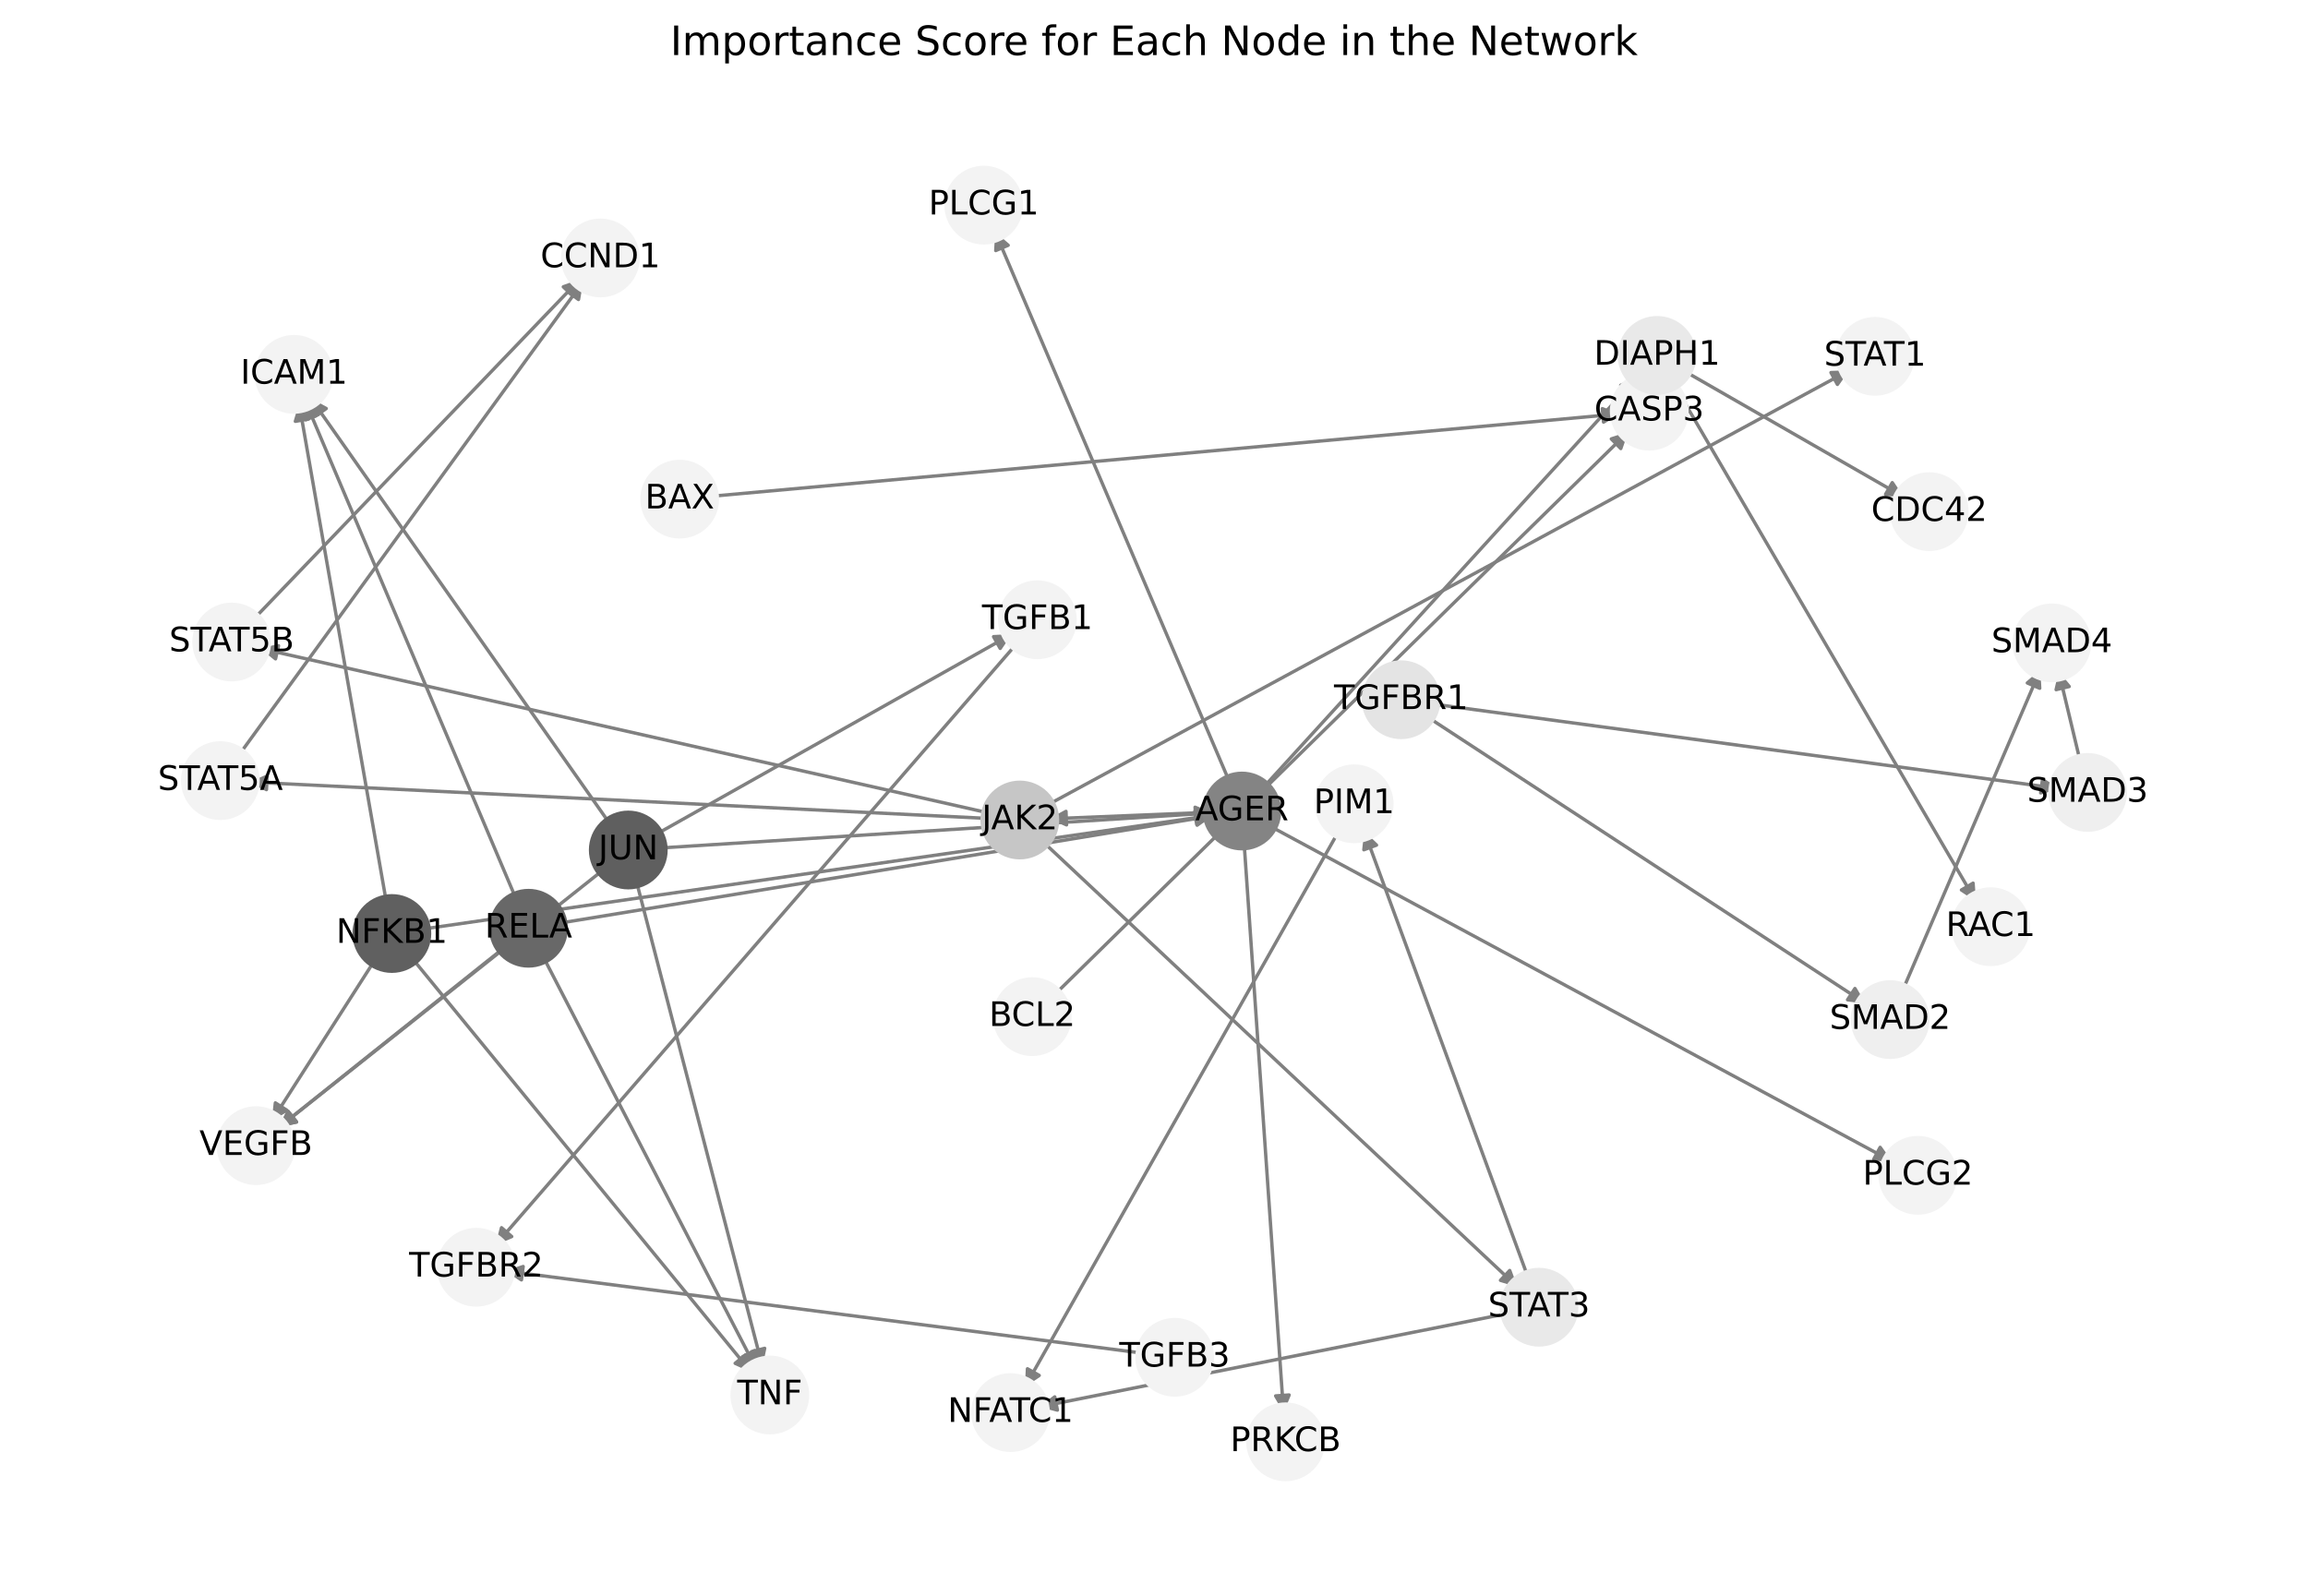 <?xml version="1.0" encoding="utf-8" standalone="no"?>
<!DOCTYPE svg PUBLIC "-//W3C//DTD SVG 1.1//EN"
  "http://www.w3.org/Graphics/SVG/1.1/DTD/svg11.dtd">
<!-- Created with matplotlib (https://matplotlib.org/) -->
<svg height="473.038pt" version="1.1" viewBox="0 0 684 473.038" width="684pt" xmlns="http://www.w3.org/2000/svg" xmlns:xlink="http://www.w3.org/1999/xlink">
 <defs>
  <style type="text/css">*{stroke-linecap:butt;stroke-linejoin:round;}</style>
 </defs>
 <g id="figure_1">
  <g id="patch_1">
   <path d="M 0 473.038 
L 684 473.038 
L 684 0 
L 0 0 
z
" style="fill:#ffffff;"/>
  </g>
  <g id="axes_1">
   <g id="patch_2">
    <path clip-path="url(#p34793efba2)" d="M 373.883 233.982 
Q 429.571 172.864 484.506 112.573 
" style="fill:none;stroke:#808080;stroke-linecap:round;"/>
    <path clip-path="url(#p34793efba2)" d="M 480.334 114.183 
L 484.506 112.573 
L 483.291 116.877 
L 480.334 114.183 
z
" style="fill:#808080;stroke:#808080;stroke-linecap:round;"/>
   </g>
   <g id="patch_3">
    <path clip-path="url(#p34793efba2)" d="M 359.393 240.734 
Q 335.14 241.715 312.005 242.651 
" style="fill:none;stroke:#808080;stroke-linecap:round;"/>
    <path clip-path="url(#p34793efba2)" d="M 316.082 244.488 
L 312.005 242.651 
L 315.92 240.491 
L 316.082 244.488 
z
" style="fill:#808080;stroke:#808080;stroke-linecap:round;"/>
   </g>
   <g id="patch_4">
    <path clip-path="url(#p34793efba2)" d="M 368.648 249.025 
Q 374.525 333.868 380.325 417.596 
" style="fill:none;stroke:#808080;stroke-linecap:round;"/>
    <path clip-path="url(#p34793efba2)" d="M 382.044 413.468 
L 380.325 417.596 
L 378.053 413.744 
L 382.044 413.468 
z
" style="fill:#808080;stroke:#808080;stroke-linecap:round;"/>
   </g>
   <g id="patch_5">
    <path clip-path="url(#p34793efba2)" d="M 364.656 232.418 
Q 329.797 150.596 295.376 69.802 
" style="fill:none;stroke:#808080;stroke-linecap:round;"/>
    <path clip-path="url(#p34793efba2)" d="M 295.104 74.266 
L 295.376 69.802 
L 298.784 72.698 
L 295.104 74.266 
z
" style="fill:#808080;stroke:#808080;stroke-linecap:round;"/>
   </g>
   <g id="patch_6">
    <path clip-path="url(#p34793efba2)" d="M 375.67 244.491 
Q 468.213 294.372 559.772 343.723 
" style="fill:none;stroke:#808080;stroke-linecap:round;"/>
    <path clip-path="url(#p34793efba2)" d="M 557.199 340.065 
L 559.772 343.723 
L 555.302 343.586 
L 557.199 340.065 
z
" style="fill:#808080;stroke:#808080;stroke-linecap:round;"/>
   </g>
   <g id="patch_7">
    <path clip-path="url(#p34793efba2)" d="M 422.489 212.142 
Q 487.703 254.803 551.982 296.853 
" style="fill:none;stroke:#808080;stroke-linecap:round;"/>
    <path clip-path="url(#p34793efba2)" d="M 549.729 292.989 
L 551.982 296.853 
L 547.54 296.337 
L 549.729 292.989 
z
" style="fill:#808080;stroke:#808080;stroke-linecap:round;"/>
   </g>
   <g id="patch_8">
    <path clip-path="url(#p34793efba2)" d="M 423.826 208.561 
Q 516.968 221.139 609.002 233.568 
" style="fill:none;stroke:#808080;stroke-linecap:round;"/>
    <path clip-path="url(#p34793efba2)" d="M 605.306 231.051 
L 609.002 233.568 
L 604.77 235.015 
L 605.306 231.051 
z
" style="fill:#808080;stroke:#808080;stroke-linecap:round;"/>
   </g>
   <g id="patch_9">
    <path clip-path="url(#p34793efba2)" d="M 193.741 247.694 
Q 246.818 217.816 298.92 188.487 
" style="fill:none;stroke:#808080;stroke-linecap:round;"/>
    <path clip-path="url(#p34793efba2)" d="M 294.453 188.707 
L 298.92 188.487 
L 296.415 192.192 
L 294.453 188.707 
z
" style="fill:#808080;stroke:#808080;stroke-linecap:round;"/>
   </g>
   <g id="patch_10">
    <path clip-path="url(#p34793efba2)" d="M 194.84 251.391 
Q 277.122 246.162 358.289 241.004 
" style="fill:none;stroke:#808080;stroke-linecap:round;"/>
    <path clip-path="url(#p34793efba2)" d="M 354.17 239.262 
L 358.289 241.004 
L 354.424 243.254 
L 354.17 239.262 
z
" style="fill:#808080;stroke:#808080;stroke-linecap:round;"/>
   </g>
   <g id="patch_11">
    <path clip-path="url(#p34793efba2)" d="M 181.219 244.857 
Q 136.662 181.454 92.748 118.965 
" style="fill:none;stroke:#808080;stroke-linecap:round;"/>
    <path clip-path="url(#p34793efba2)" d="M 93.412 123.388 
L 92.748 118.965 
L 96.684 121.088 
L 93.412 123.388 
z
" style="fill:#808080;stroke:#808080;stroke-linecap:round;"/>
   </g>
   <g id="patch_12">
    <path clip-path="url(#p34793efba2)" d="M 188.374 260.323 
Q 207.173 332.71 225.691 404.014 
" style="fill:none;stroke:#808080;stroke-linecap:round;"/>
    <path clip-path="url(#p34793efba2)" d="M 226.621 399.64 
L 225.691 404.014 
L 222.75 400.645 
L 226.621 399.64 
z
" style="fill:#808080;stroke:#808080;stroke-linecap:round;"/>
   </g>
   <g id="patch_13">
    <path clip-path="url(#p34793efba2)" d="M 179.412 257.329 
Q 131.025 295.757 83.513 333.49 
" style="fill:none;stroke:#808080;stroke-linecap:round;"/>
    <path clip-path="url(#p34793efba2)" d="M 87.89 332.568 
L 83.513 333.49 
L 85.402 329.436 
L 87.89 332.568 
z
" style="fill:#808080;stroke:#808080;stroke-linecap:round;"/>
   </g>
   <g id="patch_14">
    <path clip-path="url(#p34793efba2)" d="M 308.545 248.972 
Q 379.164 315.25 448.968 380.763 
" style="fill:none;stroke:#808080;stroke-linecap:round;"/>
    <path clip-path="url(#p34793efba2)" d="M 447.42 376.568 
L 448.968 380.763 
L 444.683 379.484 
L 447.42 376.568 
z
" style="fill:#808080;stroke:#808080;stroke-linecap:round;"/>
   </g>
   <g id="patch_15">
    <path clip-path="url(#p34793efba2)" d="M 293.581 242.621 
Q 183.768 237.209 75.071 231.853 
" style="fill:none;stroke:#808080;stroke-linecap:round;"/>
    <path clip-path="url(#p34793efba2)" d="M 78.968 234.047 
L 75.071 231.853 
L 79.165 230.052 
L 78.968 234.047 
z
" style="fill:#808080;stroke:#808080;stroke-linecap:round;"/>
   </g>
   <g id="patch_16">
    <path clip-path="url(#p34793efba2)" d="M 293.782 241.138 
Q 185.446 216.671 78.202 192.451 
" style="fill:none;stroke:#808080;stroke-linecap:round;"/>
    <path clip-path="url(#p34793efba2)" d="M 81.663 195.283 
L 78.202 192.451 
L 82.544 191.381 
L 81.663 195.283 
z
" style="fill:#808080;stroke:#808080;stroke-linecap:round;"/>
   </g>
   <g id="patch_17">
    <path clip-path="url(#p34793efba2)" d="M 309.847 238.918 
Q 428.962 174.332 547.094 110.278 
" style="fill:none;stroke:#808080;stroke-linecap:round;"/>
    <path clip-path="url(#p34793efba2)" d="M 542.625 110.427 
L 547.094 110.278 
L 544.531 113.943 
L 542.625 110.427 
z
" style="fill:#808080;stroke:#808080;stroke-linecap:round;"/>
   </g>
   <g id="patch_18">
    <path clip-path="url(#p34793efba2)" d="M 210.058 147.164 
Q 345.098 134.91 479.025 122.757 
" style="fill:none;stroke:#808080;stroke-linecap:round;"/>
    <path clip-path="url(#p34793efba2)" d="M 474.861 121.127 
L 479.025 122.757 
L 475.222 125.11 
L 474.861 121.127 
z
" style="fill:#808080;stroke:#808080;stroke-linecap:round;"/>
   </g>
   <g id="patch_19">
    <path clip-path="url(#p34793efba2)" d="M 312.081 295.268 
Q 397.333 211.604 481.787 128.723 
" style="fill:none;stroke:#808080;stroke-linecap:round;"/>
    <path clip-path="url(#p34793efba2)" d="M 477.532 130.097 
L 481.787 128.723 
L 480.333 132.952 
L 477.532 130.097 
z
" style="fill:#808080;stroke:#808080;stroke-linecap:round;"/>
   </g>
   <g id="patch_20">
    <path clip-path="url(#p34793efba2)" d="M 495.459 112.826 
Q 540.528 190.011 585.033 266.231 
" style="fill:none;stroke:#808080;stroke-linecap:round;"/>
    <path clip-path="url(#p34793efba2)" d="M 584.744 261.768 
L 585.033 266.231 
L 581.289 263.785 
L 584.744 261.768 
z
" style="fill:#808080;stroke:#808080;stroke-linecap:round;"/>
   </g>
   <g id="patch_21">
    <path clip-path="url(#p34793efba2)" d="M 498.601 109.657 
Q 531.418 128.497 563.265 146.78 
" style="fill:none;stroke:#808080;stroke-linecap:round;"/>
    <path clip-path="url(#p34793efba2)" d="M 560.791 143.054 
L 563.265 146.78 
L 558.8 146.523 
L 560.791 143.054 
z
" style="fill:#808080;stroke:#808080;stroke-linecap:round;"/>
   </g>
   <g id="patch_22">
    <path clip-path="url(#p34793efba2)" d="M 453.115 379.328 
Q 428.709 312.853 404.689 247.429 
" style="fill:none;stroke:#808080;stroke-linecap:round;"/>
    <path clip-path="url(#p34793efba2)" d="M 404.19 251.873 
L 404.689 247.429 
L 407.945 250.494 
L 404.19 251.873 
z
" style="fill:#808080;stroke:#808080;stroke-linecap:round;"/>
   </g>
   <g id="patch_23">
    <path clip-path="url(#p34793efba2)" d="M 447.605 389.149 
Q 377.783 403.072 309.058 416.776 
" style="fill:none;stroke:#808080;stroke-linecap:round;"/>
    <path clip-path="url(#p34793efba2)" d="M 313.372 417.955 
L 309.058 416.776 
L 312.59 414.032 
L 313.372 417.955 
z
" style="fill:#808080;stroke:#808080;stroke-linecap:round;"/>
   </g>
   <g id="patch_24">
    <path clip-path="url(#p34793efba2)" d="M 397.061 245.788 
Q 350.393 328.466 304.274 410.172 
" style="fill:none;stroke:#808080;stroke-linecap:round;"/>
    <path clip-path="url(#p34793efba2)" d="M 307.982 407.671 
L 304.274 410.172 
L 304.499 405.705 
L 307.982 407.671 
z
" style="fill:#808080;stroke:#808080;stroke-linecap:round;"/>
   </g>
   <g id="patch_25">
    <path clip-path="url(#p34793efba2)" d="M 301.769 190.236 
Q 224.282 279.653 147.527 368.225 
" style="fill:none;stroke:#808080;stroke-linecap:round;"/>
    <path clip-path="url(#p34793efba2)" d="M 151.658 366.512 
L 147.527 368.225 
L 148.635 363.892 
L 151.658 366.512 
z
" style="fill:#808080;stroke:#808080;stroke-linecap:round;"/>
   </g>
   <g id="patch_26">
    <path clip-path="url(#p34793efba2)" d="M 165.169 273.731 
Q 262.335 257.76 358.399 241.97 
" style="fill:none;stroke:#808080;stroke-linecap:round;"/>
    <path clip-path="url(#p34793efba2)" d="M 354.128 240.645 
L 358.399 241.97 
L 354.776 244.592 
L 354.128 240.645 
z
" style="fill:#808080;stroke:#808080;stroke-linecap:round;"/>
   </g>
   <g id="patch_27">
    <path clip-path="url(#p34793efba2)" d="M 153.247 267.161 
Q 121.874 193.05 90.936 119.968 
" style="fill:none;stroke:#808080;stroke-linecap:round;"/>
    <path clip-path="url(#p34793efba2)" d="M 90.654 124.431 
L 90.936 119.968 
L 94.337 122.872 
L 90.654 124.431 
z
" style="fill:#808080;stroke:#808080;stroke-linecap:round;"/>
   </g>
   <g id="patch_28">
    <path clip-path="url(#p34793efba2)" d="M 160.602 282.832 
Q 192.387 344.309 223.659 404.793 
" style="fill:none;stroke:#808080;stroke-linecap:round;"/>
    <path clip-path="url(#p34793efba2)" d="M 223.598 400.321 
L 223.659 404.793 
L 220.045 402.158 
L 223.598 400.321 
z
" style="fill:#808080;stroke:#808080;stroke-linecap:round;"/>
   </g>
   <g id="patch_29">
    <path clip-path="url(#p34793efba2)" d="M 149.852 280.537 
Q 116.242 307.351 83.505 333.469 
" style="fill:none;stroke:#808080;stroke-linecap:round;"/>
    <path clip-path="url(#p34793efba2)" d="M 87.879 332.538 
L 83.505 333.469 
L 85.385 329.411 
L 87.879 332.538 
z
" style="fill:#808080;stroke:#808080;stroke-linecap:round;"/>
   </g>
   <g id="patch_30">
    <path clip-path="url(#p34793efba2)" d="M 124.697 275.456 
Q 242.086 258.538 358.369 241.779 
" style="fill:none;stroke:#808080;stroke-linecap:round;"/>
    <path clip-path="url(#p34793efba2)" d="M 354.125 240.37 
L 358.369 241.779 
L 354.695 244.329 
L 354.125 240.37 
z
" style="fill:#808080;stroke:#808080;stroke-linecap:round;"/>
   </g>
   <g id="patch_31">
    <path clip-path="url(#p34793efba2)" d="M 114.636 268.161 
Q 101.626 193.828 88.81 120.597 
" style="fill:none;stroke:#808080;stroke-linecap:round;"/>
    <path clip-path="url(#p34793efba2)" d="M 87.529 124.882 
L 88.81 120.597 
L 91.469 124.192 
L 87.529 124.882 
z
" style="fill:#808080;stroke:#808080;stroke-linecap:round;"/>
   </g>
   <g id="patch_32">
    <path clip-path="url(#p34793efba2)" d="M 121.617 283.393 
Q 172.14 345.085 221.954 405.913 
" style="fill:none;stroke:#808080;stroke-linecap:round;"/>
    <path clip-path="url(#p34793efba2)" d="M 220.967 401.551 
L 221.954 405.913 
L 217.872 404.085 
L 220.967 401.551 
z
" style="fill:#808080;stroke:#808080;stroke-linecap:round;"/>
   </g>
   <g id="patch_33">
    <path clip-path="url(#p34793efba2)" d="M 111.456 283.987 
Q 95.992 308.133 81.131 331.337 
" style="fill:none;stroke:#808080;stroke-linecap:round;"/>
    <path clip-path="url(#p34793efba2)" d="M 84.973 329.047 
L 81.131 331.337 
L 81.604 326.89 
L 84.973 329.047 
z
" style="fill:#808080;stroke:#808080;stroke-linecap:round;"/>
   </g>
   <g id="patch_34">
    <path clip-path="url(#p34793efba2)" d="M 339.542 401.194 
Q 244.628 388.957 150.823 376.863 
" style="fill:none;stroke:#808080;stroke-linecap:round;"/>
    <path clip-path="url(#p34793efba2)" d="M 154.534 379.358 
L 150.823 376.863 
L 155.046 375.39 
L 154.534 379.358 
z
" style="fill:#808080;stroke:#808080;stroke-linecap:round;"/>
   </g>
   <g id="patch_35">
    <path clip-path="url(#p34793efba2)" d="M 563.578 294.249 
Q 584.125 246.38 604.232 199.54 
" style="fill:none;stroke:#808080;stroke-linecap:round;"/>
    <path clip-path="url(#p34793efba2)" d="M 600.816 202.426 
L 604.232 199.54 
L 604.492 204.004 
L 600.816 202.426 
z
" style="fill:#808080;stroke:#808080;stroke-linecap:round;"/>
   </g>
   <g id="patch_36">
    <path clip-path="url(#p34793efba2)" d="M 616.679 226.456 
Q 613.391 212.714 610.364 200.06 
" style="fill:none;stroke:#808080;stroke-linecap:round;"/>
    <path clip-path="url(#p34793efba2)" d="M 609.349 204.415 
L 610.364 200.06 
L 613.239 203.485 
L 609.349 204.415 
z
" style="fill:#808080;stroke:#808080;stroke-linecap:round;"/>
   </g>
   <g id="patch_37">
    <path clip-path="url(#p34793efba2)" d="M 70.398 224.368 
Q 121.617 153.915 172.178 84.366 
" style="fill:none;stroke:#808080;stroke-linecap:round;"/>
    <path clip-path="url(#p34793efba2)" d="M 168.209 86.425 
L 172.178 84.366 
L 171.444 88.777 
L 168.209 86.425 
z
" style="fill:#808080;stroke:#808080;stroke-linecap:round;"/>
   </g>
   <g id="patch_38">
    <path clip-path="url(#p34793efba2)" d="M 74.663 184.047 
Q 123.297 133.377 171.156 83.513 
" style="fill:none;stroke:#808080;stroke-linecap:round;"/>
    <path clip-path="url(#p34793efba2)" d="M 166.943 85.014 
L 171.156 83.513 
L 169.829 87.784 
L 166.943 85.014 
z
" style="fill:#808080;stroke:#808080;stroke-linecap:round;"/>
   </g>
   <g id="PathCollection_1">
    <defs>
     <path d="M 0 11.18 
C 2.965 11.18 5.809 10.002 7.906 7.906 
C 10.002 5.809 11.18 2.965 11.18 -0 
C 11.18 -2.965 10.002 -5.809 7.906 -7.906 
C 5.809 -10.002 2.965 -11.18 0 -11.18 
C -2.965 -11.18 -5.809 -10.002 -7.906 -7.906 
C -10.002 -5.809 -11.18 -2.965 -11.18 0 
C -11.18 2.965 -10.002 5.809 -7.906 7.906 
C -5.809 10.002 -2.965 11.18 0 11.18 
z
" id="C0_0_361505db34"/>
    </defs>
    <g clip-path="url(#p34793efba2)">
     <use style="fill:#848484;stroke:#848484;" x="368.05" xlink:href="#C0_0_361505db34" y="240.384"/>
    </g>
    <g clip-path="url(#p34793efba2)">
     <use style="fill:#f3f3f3;stroke:#f3f3f3;" x="381" xlink:href="#C0_0_361505db34" y="427.351"/>
    </g>
    <g clip-path="url(#p34793efba2)">
     <use style="fill:#e4e4e4;stroke:#e4e4e4;" x="415.242" xlink:href="#C0_0_361505db34" y="207.401"/>
    </g>
    <g clip-path="url(#p34793efba2)">
     <use style="fill:#f3f3f3;stroke:#f3f3f3;" x="141.125" xlink:href="#C0_0_361505db34" y="375.612"/>
    </g>
    <g clip-path="url(#p34793efba2)">
     <use style="fill:#f3f3f3;stroke:#f3f3f3;" x="608.089" xlink:href="#C0_0_361505db34" y="190.553"/>
    </g>
    <g clip-path="url(#p34793efba2)">
     <use style="fill:#f3f3f3;stroke:#f3f3f3;" x="228.148" xlink:href="#C0_0_361505db34" y="413.477"/>
    </g>
    <g clip-path="url(#p34793efba2)">
     <use style="fill:#f3f3f3;stroke:#f3f3f3;" x="87.123" xlink:href="#C0_0_361505db34" y="110.961"/>
    </g>
    <g clip-path="url(#p34793efba2)">
     <use style="fill:#5f5f5f;stroke:#5f5f5f;" x="186.197" xlink:href="#C0_0_361505db34" y="251.94"/>
    </g>
    <g clip-path="url(#p34793efba2)">
     <use style="fill:#c6c6c6;stroke:#c6c6c6;" x="302.232" xlink:href="#C0_0_361505db34" y="243.047"/>
    </g>
    <g clip-path="url(#p34793efba2)">
     <use style="fill:#f3f3f3;stroke:#f3f3f3;" x="177.927" xlink:href="#C0_0_361505db34" y="76.458"/>
    </g>
    <g clip-path="url(#p34793efba2)">
     <use style="fill:#f3f3f3;stroke:#f3f3f3;" x="201.434" xlink:href="#C0_0_361505db34" y="147.946"/>
    </g>
    <g clip-path="url(#p34793efba2)">
     <use style="fill:#f3f3f3;stroke:#f3f3f3;" x="305.9" xlink:href="#C0_0_361505db34" y="301.333"/>
    </g>
    <g clip-path="url(#p34793efba2)">
     <use style="fill:#f3f3f3;stroke:#f3f3f3;" x="488.767" xlink:href="#C0_0_361505db34" y="121.873"/>
    </g>
    <g clip-path="url(#p34793efba2)">
     <use style="fill:#e9e9e9;stroke:#e9e9e9;" x="491.092" xlink:href="#C0_0_361505db34" y="105.346"/>
    </g>
    <g clip-path="url(#p34793efba2)">
     <use style="fill:#e9e9e9;stroke:#e9e9e9;" x="456.099" xlink:href="#C0_0_361505db34" y="387.456"/>
    </g>
    <g clip-path="url(#p34793efba2)">
     <use style="fill:#f3f3f3;stroke:#f3f3f3;" x="401.317" xlink:href="#C0_0_361505db34" y="238.246"/>
    </g>
    <g clip-path="url(#p34793efba2)">
     <use style="fill:#f3f3f3;stroke:#f3f3f3;" x="299.467" xlink:href="#C0_0_361505db34" y="418.688"/>
    </g>
    <g clip-path="url(#p34793efba2)">
     <use style="fill:#f3f3f3;stroke:#f3f3f3;" x="307.441" xlink:href="#C0_0_361505db34" y="183.691"/>
    </g>
    <g clip-path="url(#p34793efba2)">
     <use style="fill:#686868;stroke:#686868;" x="156.623" xlink:href="#C0_0_361505db34" y="275.135"/>
    </g>
    <g clip-path="url(#p34793efba2)">
     <use style="fill:#606060;stroke:#606060;" x="116.128" xlink:href="#C0_0_361505db34" y="276.691"/>
    </g>
    <g clip-path="url(#p34793efba2)">
     <use style="fill:#f3f3f3;stroke:#f3f3f3;" x="348.131" xlink:href="#C0_0_361505db34" y="402.301"/>
    </g>
    <g clip-path="url(#p34793efba2)">
     <use style="fill:#efefef;stroke:#efefef;" x="560.163" xlink:href="#C0_0_361505db34" y="302.205"/>
    </g>
    <g clip-path="url(#p34793efba2)">
     <use style="fill:#efefef;stroke:#efefef;" x="618.694" xlink:href="#C0_0_361505db34" y="234.877"/>
    </g>
    <g clip-path="url(#p34793efba2)">
     <use style="fill:#f3f3f3;stroke:#f3f3f3;" x="65.306" xlink:href="#C0_0_361505db34" y="231.371"/>
    </g>
    <g clip-path="url(#p34793efba2)">
     <use style="fill:#f3f3f3;stroke:#f3f3f3;" x="68.664" xlink:href="#C0_0_361505db34" y="190.297"/>
    </g>
    <g clip-path="url(#p34793efba2)">
     <use style="fill:#f3f3f3;stroke:#f3f3f3;" x="555.689" xlink:href="#C0_0_361505db34" y="105.618"/>
    </g>
    <g clip-path="url(#p34793efba2)">
     <use style="fill:#f3f3f3;stroke:#f3f3f3;" x="589.965" xlink:href="#C0_0_361505db34" y="274.677"/>
    </g>
    <g clip-path="url(#p34793efba2)">
     <use style="fill:#f3f3f3;stroke:#f3f3f3;" x="571.745" xlink:href="#C0_0_361505db34" y="151.649"/>
    </g>
    <g clip-path="url(#p34793efba2)">
     <use style="fill:#f3f3f3;stroke:#f3f3f3;" x="75.859" xlink:href="#C0_0_361505db34" y="339.569"/>
    </g>
    <g clip-path="url(#p34793efba2)">
     <use style="fill:#f3f3f3;stroke:#f3f3f3;" x="291.543" xlink:href="#C0_0_361505db34" y="60.805"/>
    </g>
    <g clip-path="url(#p34793efba2)">
     <use style="fill:#f3f3f3;stroke:#f3f3f3;" x="568.381" xlink:href="#C0_0_361505db34" y="348.363"/>
    </g>
   </g>
   <g id="text_1">
    <g clip-path="url(#p34793efba2)">
     <!-- AGER -->
     <g transform="translate(354.209 243.143)scale(0.1 -0.1)">
      <defs>
       <path d="M 34.188 63.188 
L 20.797 26.906 
L 47.609 26.906 
z
M 28.609 72.906 
L 39.797 72.906 
L 67.578 0 
L 57.328 0 
L 50.688 18.703 
L 17.828 18.703 
L 11.188 0 
L 0.781 0 
z
" id="DejaVuSans-65"/>
       <path d="M 59.516 10.406 
L 59.516 29.984 
L 43.406 29.984 
L 43.406 38.094 
L 69.281 38.094 
L 69.281 6.781 
Q 63.578 2.734 56.688 0.656 
Q 49.812 -1.422 42 -1.422 
Q 24.906 -1.422 15.25 8.562 
Q 5.609 18.562 5.609 36.375 
Q 5.609 54.25 15.25 64.234 
Q 24.906 74.219 42 74.219 
Q 49.125 74.219 55.547 72.453 
Q 61.969 70.703 67.391 67.281 
L 67.391 56.781 
Q 61.922 61.422 55.766 63.766 
Q 49.609 66.109 42.828 66.109 
Q 29.438 66.109 22.719 58.641 
Q 16.016 51.172 16.016 36.375 
Q 16.016 21.625 22.719 14.156 
Q 29.438 6.688 42.828 6.688 
Q 48.047 6.688 52.141 7.594 
Q 56.25 8.5 59.516 10.406 
z
" id="DejaVuSans-71"/>
       <path d="M 9.812 72.906 
L 55.906 72.906 
L 55.906 64.594 
L 19.672 64.594 
L 19.672 43.016 
L 54.391 43.016 
L 54.391 34.719 
L 19.672 34.719 
L 19.672 8.297 
L 56.781 8.297 
L 56.781 0 
L 9.812 0 
z
" id="DejaVuSans-69"/>
       <path d="M 44.391 34.188 
Q 47.562 33.109 50.562 29.594 
Q 53.562 26.078 56.594 19.922 
L 66.609 0 
L 56 0 
L 46.688 18.703 
Q 43.062 26.031 39.672 28.422 
Q 36.281 30.812 30.422 30.812 
L 19.672 30.812 
L 19.672 0 
L 9.812 0 
L 9.812 72.906 
L 32.078 72.906 
Q 44.578 72.906 50.734 67.672 
Q 56.891 62.453 56.891 51.906 
Q 56.891 45.016 53.688 40.469 
Q 50.484 35.938 44.391 34.188 
z
M 19.672 64.797 
L 19.672 38.922 
L 32.078 38.922 
Q 39.203 38.922 42.844 42.219 
Q 46.484 45.516 46.484 51.906 
Q 46.484 58.297 42.844 61.547 
Q 39.203 64.797 32.078 64.797 
z
" id="DejaVuSans-82"/>
      </defs>
      <use xlink:href="#DejaVuSans-65"/>
      <use x="66.658" xlink:href="#DejaVuSans-71"/>
      <use x="144.148" xlink:href="#DejaVuSans-69"/>
      <use x="207.332" xlink:href="#DejaVuSans-82"/>
     </g>
    </g>
   </g>
   <g id="text_2">
    <g clip-path="url(#p34793efba2)">
     <!-- PRKCB -->
     <g transform="translate(364.586 430.11)scale(0.1 -0.1)">
      <defs>
       <path d="M 19.672 64.797 
L 19.672 37.406 
L 32.078 37.406 
Q 38.969 37.406 42.719 40.969 
Q 46.484 44.531 46.484 51.125 
Q 46.484 57.672 42.719 61.234 
Q 38.969 64.797 32.078 64.797 
z
M 9.812 72.906 
L 32.078 72.906 
Q 44.344 72.906 50.609 67.359 
Q 56.891 61.812 56.891 51.125 
Q 56.891 40.328 50.609 34.812 
Q 44.344 29.297 32.078 29.297 
L 19.672 29.297 
L 19.672 0 
L 9.812 0 
z
" id="DejaVuSans-80"/>
       <path d="M 9.812 72.906 
L 19.672 72.906 
L 19.672 42.094 
L 52.391 72.906 
L 65.094 72.906 
L 28.906 38.922 
L 67.672 0 
L 54.688 0 
L 19.672 35.109 
L 19.672 0 
L 9.812 0 
z
" id="DejaVuSans-75"/>
       <path d="M 64.406 67.281 
L 64.406 56.891 
Q 59.422 61.531 53.781 63.812 
Q 48.141 66.109 41.797 66.109 
Q 29.297 66.109 22.656 58.469 
Q 16.016 50.828 16.016 36.375 
Q 16.016 21.969 22.656 14.328 
Q 29.297 6.688 41.797 6.688 
Q 48.141 6.688 53.781 8.984 
Q 59.422 11.281 64.406 15.922 
L 64.406 5.609 
Q 59.234 2.094 53.438 0.328 
Q 47.656 -1.422 41.219 -1.422 
Q 24.656 -1.422 15.125 8.703 
Q 5.609 18.844 5.609 36.375 
Q 5.609 53.953 15.125 64.078 
Q 24.656 74.219 41.219 74.219 
Q 47.75 74.219 53.531 72.484 
Q 59.328 70.75 64.406 67.281 
z
" id="DejaVuSans-67"/>
       <path d="M 19.672 34.812 
L 19.672 8.109 
L 35.5 8.109 
Q 43.453 8.109 47.281 11.406 
Q 51.125 14.703 51.125 21.484 
Q 51.125 28.328 47.281 31.562 
Q 43.453 34.812 35.5 34.812 
z
M 19.672 64.797 
L 19.672 42.828 
L 34.281 42.828 
Q 41.5 42.828 45.031 45.531 
Q 48.578 48.25 48.578 53.812 
Q 48.578 59.328 45.031 62.062 
Q 41.5 64.797 34.281 64.797 
z
M 9.812 72.906 
L 35.016 72.906 
Q 46.297 72.906 52.391 68.219 
Q 58.5 63.531 58.5 54.891 
Q 58.5 48.188 55.375 44.234 
Q 52.25 40.281 46.188 39.312 
Q 53.469 37.75 57.5 32.781 
Q 61.531 27.828 61.531 20.406 
Q 61.531 10.641 54.891 5.312 
Q 48.25 0 35.984 0 
L 9.812 0 
z
" id="DejaVuSans-66"/>
      </defs>
      <use xlink:href="#DejaVuSans-80"/>
      <use x="60.303" xlink:href="#DejaVuSans-82"/>
      <use x="129.785" xlink:href="#DejaVuSans-75"/>
      <use x="189.861" xlink:href="#DejaVuSans-67"/>
      <use x="259.686" xlink:href="#DejaVuSans-66"/>
     </g>
    </g>
   </g>
   <g id="text_3">
    <g clip-path="url(#p34793efba2)">
     <!-- TGFBR1 -->
     <g transform="translate(395.353 210.161)scale(0.1 -0.1)">
      <defs>
       <path d="M -0.297 72.906 
L 61.375 72.906 
L 61.375 64.594 
L 35.5 64.594 
L 35.5 0 
L 25.594 0 
L 25.594 64.594 
L -0.297 64.594 
z
" id="DejaVuSans-84"/>
       <path d="M 9.812 72.906 
L 51.703 72.906 
L 51.703 64.594 
L 19.672 64.594 
L 19.672 43.109 
L 48.578 43.109 
L 48.578 34.812 
L 19.672 34.812 
L 19.672 0 
L 9.812 0 
z
" id="DejaVuSans-70"/>
       <path d="M 12.406 8.297 
L 28.516 8.297 
L 28.516 63.922 
L 10.984 60.406 
L 10.984 69.391 
L 28.422 72.906 
L 38.281 72.906 
L 38.281 8.297 
L 54.391 8.297 
L 54.391 0 
L 12.406 0 
z
" id="DejaVuSans-49"/>
      </defs>
      <use xlink:href="#DejaVuSans-84"/>
      <use x="61.084" xlink:href="#DejaVuSans-71"/>
      <use x="138.574" xlink:href="#DejaVuSans-70"/>
      <use x="196.094" xlink:href="#DejaVuSans-66"/>
      <use x="264.697" xlink:href="#DejaVuSans-82"/>
      <use x="334.18" xlink:href="#DejaVuSans-49"/>
     </g>
    </g>
   </g>
   <g id="text_4">
    <g clip-path="url(#p34793efba2)">
     <!-- TGFBR2 -->
     <g transform="translate(121.235 378.372)scale(0.1 -0.1)">
      <defs>
       <path d="M 19.188 8.297 
L 53.609 8.297 
L 53.609 0 
L 7.328 0 
L 7.328 8.297 
Q 12.938 14.109 22.625 23.891 
Q 32.328 33.688 34.812 36.531 
Q 39.547 41.844 41.422 45.531 
Q 43.312 49.219 43.312 52.781 
Q 43.312 58.594 39.234 62.25 
Q 35.156 65.922 28.609 65.922 
Q 23.969 65.922 18.812 64.312 
Q 13.672 62.703 7.812 59.422 
L 7.812 69.391 
Q 13.766 71.781 18.938 73 
Q 24.125 74.219 28.422 74.219 
Q 39.75 74.219 46.484 68.547 
Q 53.219 62.891 53.219 53.422 
Q 53.219 48.922 51.531 44.891 
Q 49.859 40.875 45.406 35.406 
Q 44.188 33.984 37.641 27.219 
Q 31.109 20.453 19.188 8.297 
z
" id="DejaVuSans-50"/>
      </defs>
      <use xlink:href="#DejaVuSans-84"/>
      <use x="61.084" xlink:href="#DejaVuSans-71"/>
      <use x="138.574" xlink:href="#DejaVuSans-70"/>
      <use x="196.094" xlink:href="#DejaVuSans-66"/>
      <use x="264.697" xlink:href="#DejaVuSans-82"/>
      <use x="334.18" xlink:href="#DejaVuSans-50"/>
     </g>
    </g>
   </g>
   <g id="text_5">
    <g clip-path="url(#p34793efba2)">
     <!-- SMAD4 -->
     <g transform="translate(590.149 193.313)scale(0.1 -0.1)">
      <defs>
       <path d="M 53.516 70.516 
L 53.516 60.891 
Q 47.906 63.578 42.922 64.891 
Q 37.938 66.219 33.297 66.219 
Q 25.25 66.219 20.875 63.094 
Q 16.5 59.969 16.5 54.203 
Q 16.5 49.359 19.406 46.891 
Q 22.312 44.438 30.422 42.922 
L 36.375 41.703 
Q 47.406 39.594 52.656 34.297 
Q 57.906 29 57.906 20.125 
Q 57.906 9.516 50.797 4.047 
Q 43.703 -1.422 29.984 -1.422 
Q 24.812 -1.422 18.969 -0.25 
Q 13.141 0.922 6.891 3.219 
L 6.891 13.375 
Q 12.891 10.016 18.656 8.297 
Q 24.422 6.594 29.984 6.594 
Q 38.422 6.594 43.016 9.906 
Q 47.609 13.234 47.609 19.391 
Q 47.609 24.75 44.312 27.781 
Q 41.016 30.812 33.5 32.328 
L 27.484 33.5 
Q 16.453 35.688 11.516 40.375 
Q 6.594 45.062 6.594 53.422 
Q 6.594 63.094 13.406 68.656 
Q 20.219 74.219 32.172 74.219 
Q 37.312 74.219 42.625 73.281 
Q 47.953 72.359 53.516 70.516 
z
" id="DejaVuSans-83"/>
       <path d="M 9.812 72.906 
L 24.516 72.906 
L 43.109 23.297 
L 61.812 72.906 
L 76.516 72.906 
L 76.516 0 
L 66.891 0 
L 66.891 64.016 
L 48.094 14.016 
L 38.188 14.016 
L 19.391 64.016 
L 19.391 0 
L 9.812 0 
z
" id="DejaVuSans-77"/>
       <path d="M 19.672 64.797 
L 19.672 8.109 
L 31.594 8.109 
Q 46.688 8.109 53.688 14.938 
Q 60.688 21.781 60.688 36.531 
Q 60.688 51.172 53.688 57.984 
Q 46.688 64.797 31.594 64.797 
z
M 9.812 72.906 
L 30.078 72.906 
Q 51.266 72.906 61.172 64.094 
Q 71.094 55.281 71.094 36.531 
Q 71.094 17.672 61.125 8.828 
Q 51.172 0 30.078 0 
L 9.812 0 
z
" id="DejaVuSans-68"/>
       <path d="M 37.797 64.312 
L 12.891 25.391 
L 37.797 25.391 
z
M 35.203 72.906 
L 47.609 72.906 
L 47.609 25.391 
L 58.016 25.391 
L 58.016 17.188 
L 47.609 17.188 
L 47.609 0 
L 37.797 0 
L 37.797 17.188 
L 4.891 17.188 
L 4.891 26.703 
z
" id="DejaVuSans-52"/>
      </defs>
      <use xlink:href="#DejaVuSans-83"/>
      <use x="63.477" xlink:href="#DejaVuSans-77"/>
      <use x="149.756" xlink:href="#DejaVuSans-65"/>
      <use x="218.164" xlink:href="#DejaVuSans-68"/>
      <use x="295.166" xlink:href="#DejaVuSans-52"/>
     </g>
    </g>
   </g>
   <g id="text_6">
    <g clip-path="url(#p34793efba2)">
     <!-- TNF -->
     <g transform="translate(218.478 416.236)scale(0.1 -0.1)">
      <defs>
       <path d="M 9.812 72.906 
L 23.094 72.906 
L 55.422 11.922 
L 55.422 72.906 
L 64.984 72.906 
L 64.984 0 
L 51.703 0 
L 19.391 60.984 
L 19.391 0 
L 9.812 0 
z
" id="DejaVuSans-78"/>
      </defs>
      <use xlink:href="#DejaVuSans-84"/>
      <use x="61.084" xlink:href="#DejaVuSans-78"/>
      <use x="135.889" xlink:href="#DejaVuSans-70"/>
     </g>
    </g>
   </g>
   <g id="text_7">
    <g clip-path="url(#p34793efba2)">
     <!-- ICAM1 -->
     <g transform="translate(71.241 113.72)scale(0.1 -0.1)">
      <defs>
       <path d="M 9.812 72.906 
L 19.672 72.906 
L 19.672 0 
L 9.812 0 
z
" id="DejaVuSans-73"/>
      </defs>
      <use xlink:href="#DejaVuSans-73"/>
      <use x="29.492" xlink:href="#DejaVuSans-67"/>
      <use x="99.316" xlink:href="#DejaVuSans-65"/>
      <use x="167.725" xlink:href="#DejaVuSans-77"/>
      <use x="254.004" xlink:href="#DejaVuSans-49"/>
     </g>
    </g>
   </g>
   <g id="text_8">
    <g clip-path="url(#p34793efba2)">
     <!-- JUN -->
     <g transform="translate(177.322 254.7)scale(0.1 -0.1)">
      <defs>
       <path d="M 9.812 72.906 
L 19.672 72.906 
L 19.672 5.078 
Q 19.672 -8.109 14.672 -14.062 
Q 9.672 -20.016 -1.422 -20.016 
L -5.172 -20.016 
L -5.172 -11.719 
L -2.094 -11.719 
Q 4.438 -11.719 7.125 -8.047 
Q 9.812 -4.391 9.812 5.078 
z
" id="DejaVuSans-74"/>
       <path d="M 8.688 72.906 
L 18.609 72.906 
L 18.609 28.609 
Q 18.609 16.891 22.844 11.734 
Q 27.094 6.594 36.625 6.594 
Q 46.094 6.594 50.344 11.734 
Q 54.594 16.891 54.594 28.609 
L 54.594 72.906 
L 64.5 72.906 
L 64.5 27.391 
Q 64.5 13.141 57.438 5.859 
Q 50.391 -1.422 36.625 -1.422 
Q 22.797 -1.422 15.734 5.859 
Q 8.688 13.141 8.688 27.391 
z
" id="DejaVuSans-85"/>
      </defs>
      <use xlink:href="#DejaVuSans-74"/>
      <use x="29.492" xlink:href="#DejaVuSans-85"/>
      <use x="102.686" xlink:href="#DejaVuSans-78"/>
     </g>
    </g>
   </g>
   <g id="text_9">
    <g clip-path="url(#p34793efba2)">
     <!-- JAK2 -->
     <g transform="translate(290.964 245.806)scale(0.1 -0.1)">
      <use xlink:href="#DejaVuSans-74"/>
      <use x="27.742" xlink:href="#DejaVuSans-65"/>
      <use x="96.15" xlink:href="#DejaVuSans-75"/>
      <use x="161.727" xlink:href="#DejaVuSans-50"/>
     </g>
    </g>
   </g>
   <g id="text_10">
    <g clip-path="url(#p34793efba2)">
     <!-- CCND1 -->
     <g transform="translate(160.172 79.218)scale(0.1 -0.1)">
      <use xlink:href="#DejaVuSans-67"/>
      <use x="69.824" xlink:href="#DejaVuSans-67"/>
      <use x="139.648" xlink:href="#DejaVuSans-78"/>
      <use x="214.453" xlink:href="#DejaVuSans-68"/>
      <use x="291.455" xlink:href="#DejaVuSans-49"/>
     </g>
    </g>
   </g>
   <g id="text_11">
    <g clip-path="url(#p34793efba2)">
     <!-- BAX -->
     <g transform="translate(191.158 150.706)scale(0.1 -0.1)">
      <defs>
       <path d="M 6.297 72.906 
L 16.891 72.906 
L 35.016 45.797 
L 53.219 72.906 
L 63.812 72.906 
L 40.375 37.891 
L 65.375 0 
L 54.781 0 
L 34.281 31 
L 13.625 0 
L 2.984 0 
L 29 38.922 
z
" id="DejaVuSans-88"/>
      </defs>
      <use xlink:href="#DejaVuSans-66"/>
      <use x="68.604" xlink:href="#DejaVuSans-65"/>
      <use x="137.012" xlink:href="#DejaVuSans-88"/>
     </g>
    </g>
   </g>
   <g id="text_12">
    <g clip-path="url(#p34793efba2)">
     <!-- BCL2 -->
     <g transform="translate(293.099 304.092)scale(0.1 -0.1)">
      <defs>
       <path d="M 9.812 72.906 
L 19.672 72.906 
L 19.672 8.297 
L 55.172 8.297 
L 55.172 0 
L 9.812 0 
z
" id="DejaVuSans-76"/>
      </defs>
      <use xlink:href="#DejaVuSans-66"/>
      <use x="66.854" xlink:href="#DejaVuSans-67"/>
      <use x="136.678" xlink:href="#DejaVuSans-76"/>
      <use x="192.391" xlink:href="#DejaVuSans-50"/>
     </g>
    </g>
   </g>
   <g id="text_13">
    <g clip-path="url(#p34793efba2)">
     <!-- CASP3 -->
     <g transform="translate(472.485 124.632)scale(0.1 -0.1)">
      <defs>
       <path d="M 40.578 39.312 
Q 47.656 37.797 51.625 33 
Q 55.609 28.219 55.609 21.188 
Q 55.609 10.406 48.188 4.484 
Q 40.766 -1.422 27.094 -1.422 
Q 22.516 -1.422 17.656 -0.516 
Q 12.797 0.391 7.625 2.203 
L 7.625 11.719 
Q 11.719 9.328 16.594 8.109 
Q 21.484 6.891 26.812 6.891 
Q 36.078 6.891 40.938 10.547 
Q 45.797 14.203 45.797 21.188 
Q 45.797 27.641 41.281 31.266 
Q 36.766 34.906 28.719 34.906 
L 20.219 34.906 
L 20.219 43.016 
L 29.109 43.016 
Q 36.375 43.016 40.234 45.922 
Q 44.094 48.828 44.094 54.297 
Q 44.094 59.906 40.109 62.906 
Q 36.141 65.922 28.719 65.922 
Q 24.656 65.922 20.016 65.031 
Q 15.375 64.156 9.812 62.312 
L 9.812 71.094 
Q 15.438 72.656 20.344 73.438 
Q 25.25 74.219 29.594 74.219 
Q 40.828 74.219 47.359 69.109 
Q 53.906 64.016 53.906 55.328 
Q 53.906 49.266 50.438 45.094 
Q 46.969 40.922 40.578 39.312 
z
" id="DejaVuSans-51"/>
      </defs>
      <use xlink:href="#DejaVuSans-67"/>
      <use x="69.824" xlink:href="#DejaVuSans-65"/>
      <use x="138.232" xlink:href="#DejaVuSans-83"/>
      <use x="201.709" xlink:href="#DejaVuSans-80"/>
      <use x="262.012" xlink:href="#DejaVuSans-51"/>
     </g>
    </g>
   </g>
   <g id="text_14">
    <g clip-path="url(#p34793efba2)">
     <!-- DIAPH1 -->
     <g transform="translate(472.39 108.105)scale(0.1 -0.1)">
      <defs>
       <path d="M 9.812 72.906 
L 19.672 72.906 
L 19.672 43.016 
L 55.516 43.016 
L 55.516 72.906 
L 65.375 72.906 
L 65.375 0 
L 55.516 0 
L 55.516 34.719 
L 19.672 34.719 
L 19.672 0 
L 9.812 0 
z
" id="DejaVuSans-72"/>
      </defs>
      <use xlink:href="#DejaVuSans-68"/>
      <use x="77.002" xlink:href="#DejaVuSans-73"/>
      <use x="106.494" xlink:href="#DejaVuSans-65"/>
      <use x="174.902" xlink:href="#DejaVuSans-80"/>
      <use x="235.205" xlink:href="#DejaVuSans-72"/>
      <use x="310.4" xlink:href="#DejaVuSans-49"/>
     </g>
    </g>
   </g>
   <g id="text_15">
    <g clip-path="url(#p34793efba2)">
     <!-- STAT3 -->
     <g transform="translate(440.99 390.215)scale(0.1 -0.1)">
      <use xlink:href="#DejaVuSans-83"/>
      <use x="63.477" xlink:href="#DejaVuSans-84"/>
      <use x="116.811" xlink:href="#DejaVuSans-65"/>
      <use x="177.469" xlink:href="#DejaVuSans-84"/>
      <use x="238.553" xlink:href="#DejaVuSans-51"/>
     </g>
    </g>
   </g>
   <g id="text_16">
    <g clip-path="url(#p34793efba2)">
     <!-- PIM1 -->
     <g transform="translate(389.332 241.006)scale(0.1 -0.1)">
      <use xlink:href="#DejaVuSans-80"/>
      <use x="60.303" xlink:href="#DejaVuSans-73"/>
      <use x="89.795" xlink:href="#DejaVuSans-77"/>
      <use x="176.074" xlink:href="#DejaVuSans-49"/>
     </g>
    </g>
   </g>
   <g id="text_17">
    <g clip-path="url(#p34793efba2)">
     <!-- NFATC1 -->
     <g transform="translate(280.841 421.447)scale(0.1 -0.1)">
      <use xlink:href="#DejaVuSans-78"/>
      <use x="74.805" xlink:href="#DejaVuSans-70"/>
      <use x="123.199" xlink:href="#DejaVuSans-65"/>
      <use x="183.857" xlink:href="#DejaVuSans-84"/>
      <use x="239.066" xlink:href="#DejaVuSans-67"/>
      <use x="308.891" xlink:href="#DejaVuSans-49"/>
     </g>
    </g>
   </g>
   <g id="text_18">
    <g clip-path="url(#p34793efba2)">
     <!-- TGFB1 -->
     <g transform="translate(291.026 186.45)scale(0.1 -0.1)">
      <use xlink:href="#DejaVuSans-84"/>
      <use x="61.084" xlink:href="#DejaVuSans-71"/>
      <use x="138.574" xlink:href="#DejaVuSans-70"/>
      <use x="196.094" xlink:href="#DejaVuSans-66"/>
      <use x="264.697" xlink:href="#DejaVuSans-49"/>
     </g>
    </g>
   </g>
   <g id="text_19">
    <g clip-path="url(#p34793efba2)">
     <!-- RELA -->
     <g transform="translate(143.67 277.895)scale(0.1 -0.1)">
      <use xlink:href="#DejaVuSans-82"/>
      <use x="69.482" xlink:href="#DejaVuSans-69"/>
      <use x="132.666" xlink:href="#DejaVuSans-76"/>
      <use x="190.629" xlink:href="#DejaVuSans-65"/>
     </g>
    </g>
   </g>
   <g id="text_20">
    <g clip-path="url(#p34793efba2)">
     <!-- NFKB1 -->
     <g transform="translate(99.621 279.451)scale(0.1 -0.1)">
      <use xlink:href="#DejaVuSans-78"/>
      <use x="74.805" xlink:href="#DejaVuSans-70"/>
      <use x="132.324" xlink:href="#DejaVuSans-75"/>
      <use x="197.9" xlink:href="#DejaVuSans-66"/>
      <use x="266.504" xlink:href="#DejaVuSans-49"/>
     </g>
    </g>
   </g>
   <g id="text_21">
    <g clip-path="url(#p34793efba2)">
     <!-- TGFB3 -->
     <g transform="translate(331.715 405.06)scale(0.1 -0.1)">
      <use xlink:href="#DejaVuSans-84"/>
      <use x="61.084" xlink:href="#DejaVuSans-71"/>
      <use x="138.574" xlink:href="#DejaVuSans-70"/>
      <use x="196.094" xlink:href="#DejaVuSans-66"/>
      <use x="264.697" xlink:href="#DejaVuSans-51"/>
     </g>
    </g>
   </g>
   <g id="text_22">
    <g clip-path="url(#p34793efba2)">
     <!-- SMAD2 -->
     <g transform="translate(542.223 304.964)scale(0.1 -0.1)">
      <use xlink:href="#DejaVuSans-83"/>
      <use x="63.477" xlink:href="#DejaVuSans-77"/>
      <use x="149.756" xlink:href="#DejaVuSans-65"/>
      <use x="218.164" xlink:href="#DejaVuSans-68"/>
      <use x="295.166" xlink:href="#DejaVuSans-50"/>
     </g>
    </g>
   </g>
   <g id="text_23">
    <g clip-path="url(#p34793efba2)">
     <!-- SMAD3 -->
     <g transform="translate(600.754 237.637)scale(0.1 -0.1)">
      <use xlink:href="#DejaVuSans-83"/>
      <use x="63.477" xlink:href="#DejaVuSans-77"/>
      <use x="149.756" xlink:href="#DejaVuSans-65"/>
      <use x="218.164" xlink:href="#DejaVuSans-68"/>
      <use x="295.166" xlink:href="#DejaVuSans-51"/>
     </g>
    </g>
   </g>
   <g id="text_24">
    <g clip-path="url(#p34793efba2)">
     <!-- STAT5A -->
     <g transform="translate(46.777 234.131)scale(0.1 -0.1)">
      <defs>
       <path d="M 10.797 72.906 
L 49.516 72.906 
L 49.516 64.594 
L 19.828 64.594 
L 19.828 46.734 
Q 21.969 47.469 24.109 47.828 
Q 26.266 48.188 28.422 48.188 
Q 40.625 48.188 47.75 41.5 
Q 54.891 34.812 54.891 23.391 
Q 54.891 11.625 47.562 5.094 
Q 40.234 -1.422 26.906 -1.422 
Q 22.312 -1.422 17.547 -0.641 
Q 12.797 0.141 7.719 1.703 
L 7.719 11.625 
Q 12.109 9.234 16.797 8.062 
Q 21.484 6.891 26.703 6.891 
Q 35.156 6.891 40.078 11.328 
Q 45.016 15.766 45.016 23.391 
Q 45.016 31 40.078 35.438 
Q 35.156 39.891 26.703 39.891 
Q 22.75 39.891 18.812 39.016 
Q 14.891 38.141 10.797 36.281 
z
" id="DejaVuSans-53"/>
      </defs>
      <use xlink:href="#DejaVuSans-83"/>
      <use x="63.477" xlink:href="#DejaVuSans-84"/>
      <use x="116.811" xlink:href="#DejaVuSans-65"/>
      <use x="177.469" xlink:href="#DejaVuSans-84"/>
      <use x="238.553" xlink:href="#DejaVuSans-53"/>
      <use x="302.176" xlink:href="#DejaVuSans-65"/>
     </g>
    </g>
   </g>
   <g id="text_25">
    <g clip-path="url(#p34793efba2)">
     <!-- STAT5B -->
     <g transform="translate(50.125 193.056)scale(0.1 -0.1)">
      <use xlink:href="#DejaVuSans-83"/>
      <use x="63.477" xlink:href="#DejaVuSans-84"/>
      <use x="116.811" xlink:href="#DejaVuSans-65"/>
      <use x="177.469" xlink:href="#DejaVuSans-84"/>
      <use x="238.553" xlink:href="#DejaVuSans-53"/>
      <use x="302.176" xlink:href="#DejaVuSans-66"/>
     </g>
    </g>
   </g>
   <g id="text_26">
    <g clip-path="url(#p34793efba2)">
     <!-- STAT1 -->
     <g transform="translate(540.58 108.378)scale(0.1 -0.1)">
      <use xlink:href="#DejaVuSans-83"/>
      <use x="63.477" xlink:href="#DejaVuSans-84"/>
      <use x="116.811" xlink:href="#DejaVuSans-65"/>
      <use x="177.469" xlink:href="#DejaVuSans-84"/>
      <use x="238.553" xlink:href="#DejaVuSans-49"/>
     </g>
    </g>
   </g>
   <g id="text_27">
    <g clip-path="url(#p34793efba2)">
     <!-- RAC1 -->
     <g transform="translate(576.685 277.437)scale(0.1 -0.1)">
      <use xlink:href="#DejaVuSans-82"/>
      <use x="65.482" xlink:href="#DejaVuSans-65"/>
      <use x="132.141" xlink:href="#DejaVuSans-67"/>
      <use x="201.965" xlink:href="#DejaVuSans-49"/>
     </g>
    </g>
   </g>
   <g id="text_28">
    <g clip-path="url(#p34793efba2)">
     <!-- CDC42 -->
     <g transform="translate(554.55 154.409)scale(0.1 -0.1)">
      <use xlink:href="#DejaVuSans-67"/>
      <use x="69.824" xlink:href="#DejaVuSans-68"/>
      <use x="146.826" xlink:href="#DejaVuSans-67"/>
      <use x="216.65" xlink:href="#DejaVuSans-52"/>
      <use x="280.273" xlink:href="#DejaVuSans-50"/>
     </g>
    </g>
   </g>
   <g id="text_29">
    <g clip-path="url(#p34793efba2)">
     <!-- VEGFB -->
     <g transform="translate(59.099 342.328)scale(0.1 -0.1)">
      <defs>
       <path d="M 28.609 0 
L 0.781 72.906 
L 11.078 72.906 
L 34.188 11.531 
L 57.328 72.906 
L 67.578 72.906 
L 39.797 0 
z
" id="DejaVuSans-86"/>
      </defs>
      <use xlink:href="#DejaVuSans-86"/>
      <use x="68.408" xlink:href="#DejaVuSans-69"/>
      <use x="131.592" xlink:href="#DejaVuSans-71"/>
      <use x="209.082" xlink:href="#DejaVuSans-70"/>
      <use x="266.602" xlink:href="#DejaVuSans-66"/>
     </g>
    </g>
   </g>
   <g id="text_30">
    <g clip-path="url(#p34793efba2)">
     <!-- PLCG1 -->
     <g transform="translate(275.195 63.565)scale(0.1 -0.1)">
      <use xlink:href="#DejaVuSans-80"/>
      <use x="60.303" xlink:href="#DejaVuSans-76"/>
      <use x="116.016" xlink:href="#DejaVuSans-67"/>
      <use x="185.84" xlink:href="#DejaVuSans-71"/>
      <use x="263.33" xlink:href="#DejaVuSans-49"/>
     </g>
    </g>
   </g>
   <g id="text_31">
    <g clip-path="url(#p34793efba2)">
     <!-- PLCG2 -->
     <g transform="translate(552.033 351.123)scale(0.1 -0.1)">
      <use xlink:href="#DejaVuSans-80"/>
      <use x="60.303" xlink:href="#DejaVuSans-76"/>
      <use x="116.016" xlink:href="#DejaVuSans-67"/>
      <use x="185.84" xlink:href="#DejaVuSans-71"/>
      <use x="263.33" xlink:href="#DejaVuSans-50"/>
     </g>
    </g>
   </g>
   <g id="text_32">
    <!-- Importance Score for Each Node in the Network -->
    <g transform="translate(198.617 16.318)scale(0.12 -0.12)">
     <defs>
      <path d="M 52 44.188 
Q 55.375 50.25 60.062 53.125 
Q 64.75 56 71.094 56 
Q 79.641 56 84.281 50.016 
Q 88.922 44.047 88.922 33.016 
L 88.922 0 
L 79.891 0 
L 79.891 32.719 
Q 79.891 40.578 77.094 44.375 
Q 74.312 48.188 68.609 48.188 
Q 61.625 48.188 57.562 43.547 
Q 53.516 38.922 53.516 30.906 
L 53.516 0 
L 44.484 0 
L 44.484 32.719 
Q 44.484 40.625 41.703 44.406 
Q 38.922 48.188 33.109 48.188 
Q 26.219 48.188 22.156 43.531 
Q 18.109 38.875 18.109 30.906 
L 18.109 0 
L 9.078 0 
L 9.078 54.688 
L 18.109 54.688 
L 18.109 46.188 
Q 21.188 51.219 25.484 53.609 
Q 29.781 56 35.688 56 
Q 41.656 56 45.828 52.969 
Q 50 49.953 52 44.188 
z
" id="DejaVuSans-109"/>
      <path d="M 18.109 8.203 
L 18.109 -20.797 
L 9.078 -20.797 
L 9.078 54.688 
L 18.109 54.688 
L 18.109 46.391 
Q 20.953 51.266 25.266 53.625 
Q 29.594 56 35.594 56 
Q 45.562 56 51.781 48.094 
Q 58.016 40.188 58.016 27.297 
Q 58.016 14.406 51.781 6.484 
Q 45.562 -1.422 35.594 -1.422 
Q 29.594 -1.422 25.266 0.953 
Q 20.953 3.328 18.109 8.203 
z
M 48.688 27.297 
Q 48.688 37.203 44.609 42.844 
Q 40.531 48.484 33.406 48.484 
Q 26.266 48.484 22.188 42.844 
Q 18.109 37.203 18.109 27.297 
Q 18.109 17.391 22.188 11.75 
Q 26.266 6.109 33.406 6.109 
Q 40.531 6.109 44.609 11.75 
Q 48.688 17.391 48.688 27.297 
z
" id="DejaVuSans-112"/>
      <path d="M 30.609 48.391 
Q 23.391 48.391 19.188 42.75 
Q 14.984 37.109 14.984 27.297 
Q 14.984 17.484 19.156 11.844 
Q 23.344 6.203 30.609 6.203 
Q 37.797 6.203 41.984 11.859 
Q 46.188 17.531 46.188 27.297 
Q 46.188 37.016 41.984 42.703 
Q 37.797 48.391 30.609 48.391 
z
M 30.609 56 
Q 42.328 56 49.016 48.375 
Q 55.719 40.766 55.719 27.297 
Q 55.719 13.875 49.016 6.219 
Q 42.328 -1.422 30.609 -1.422 
Q 18.844 -1.422 12.172 6.219 
Q 5.516 13.875 5.516 27.297 
Q 5.516 40.766 12.172 48.375 
Q 18.844 56 30.609 56 
z
" id="DejaVuSans-111"/>
      <path d="M 41.109 46.297 
Q 39.594 47.172 37.812 47.578 
Q 36.031 48 33.891 48 
Q 26.266 48 22.188 43.047 
Q 18.109 38.094 18.109 28.812 
L 18.109 0 
L 9.078 0 
L 9.078 54.688 
L 18.109 54.688 
L 18.109 46.188 
Q 20.953 51.172 25.484 53.578 
Q 30.031 56 36.531 56 
Q 37.453 56 38.578 55.875 
Q 39.703 55.766 41.062 55.516 
z
" id="DejaVuSans-114"/>
      <path d="M 18.312 70.219 
L 18.312 54.688 
L 36.812 54.688 
L 36.812 47.703 
L 18.312 47.703 
L 18.312 18.016 
Q 18.312 11.328 20.141 9.422 
Q 21.969 7.516 27.594 7.516 
L 36.812 7.516 
L 36.812 0 
L 27.594 0 
Q 17.188 0 13.234 3.875 
Q 9.281 7.766 9.281 18.016 
L 9.281 47.703 
L 2.688 47.703 
L 2.688 54.688 
L 9.281 54.688 
L 9.281 70.219 
z
" id="DejaVuSans-116"/>
      <path d="M 34.281 27.484 
Q 23.391 27.484 19.188 25 
Q 14.984 22.516 14.984 16.5 
Q 14.984 11.719 18.141 8.906 
Q 21.297 6.109 26.703 6.109 
Q 34.188 6.109 38.703 11.406 
Q 43.219 16.703 43.219 25.484 
L 43.219 27.484 
z
M 52.203 31.203 
L 52.203 0 
L 43.219 0 
L 43.219 8.297 
Q 40.141 3.328 35.547 0.953 
Q 30.953 -1.422 24.312 -1.422 
Q 15.922 -1.422 10.953 3.297 
Q 6 8.016 6 15.922 
Q 6 25.141 12.172 29.828 
Q 18.359 34.516 30.609 34.516 
L 43.219 34.516 
L 43.219 35.406 
Q 43.219 41.609 39.141 45 
Q 35.062 48.391 27.688 48.391 
Q 23 48.391 18.547 47.266 
Q 14.109 46.141 10.016 43.891 
L 10.016 52.203 
Q 14.938 54.109 19.578 55.047 
Q 24.219 56 28.609 56 
Q 40.484 56 46.344 49.844 
Q 52.203 43.703 52.203 31.203 
z
" id="DejaVuSans-97"/>
      <path d="M 54.891 33.016 
L 54.891 0 
L 45.906 0 
L 45.906 32.719 
Q 45.906 40.484 42.875 44.328 
Q 39.844 48.188 33.797 48.188 
Q 26.516 48.188 22.312 43.547 
Q 18.109 38.922 18.109 30.906 
L 18.109 0 
L 9.078 0 
L 9.078 54.688 
L 18.109 54.688 
L 18.109 46.188 
Q 21.344 51.125 25.703 53.562 
Q 30.078 56 35.797 56 
Q 45.219 56 50.047 50.172 
Q 54.891 44.344 54.891 33.016 
z
" id="DejaVuSans-110"/>
      <path d="M 48.781 52.594 
L 48.781 44.188 
Q 44.969 46.297 41.141 47.344 
Q 37.312 48.391 33.406 48.391 
Q 24.656 48.391 19.812 42.844 
Q 14.984 37.312 14.984 27.297 
Q 14.984 17.281 19.812 11.734 
Q 24.656 6.203 33.406 6.203 
Q 37.312 6.203 41.141 7.25 
Q 44.969 8.297 48.781 10.406 
L 48.781 2.094 
Q 45.016 0.344 40.984 -0.531 
Q 36.969 -1.422 32.422 -1.422 
Q 20.062 -1.422 12.781 6.344 
Q 5.516 14.109 5.516 27.297 
Q 5.516 40.672 12.859 48.328 
Q 20.219 56 33.016 56 
Q 37.156 56 41.109 55.141 
Q 45.062 54.297 48.781 52.594 
z
" id="DejaVuSans-99"/>
      <path d="M 56.203 29.594 
L 56.203 25.203 
L 14.891 25.203 
Q 15.484 15.922 20.484 11.062 
Q 25.484 6.203 34.422 6.203 
Q 39.594 6.203 44.453 7.469 
Q 49.312 8.734 54.109 11.281 
L 54.109 2.781 
Q 49.266 0.734 44.188 -0.344 
Q 39.109 -1.422 33.891 -1.422 
Q 20.797 -1.422 13.156 6.188 
Q 5.516 13.812 5.516 26.812 
Q 5.516 40.234 12.766 48.109 
Q 20.016 56 32.328 56 
Q 43.359 56 49.781 48.891 
Q 56.203 41.797 56.203 29.594 
z
M 47.219 32.234 
Q 47.125 39.594 43.094 43.984 
Q 39.062 48.391 32.422 48.391 
Q 24.906 48.391 20.391 44.141 
Q 15.875 39.891 15.188 32.172 
z
" id="DejaVuSans-101"/>
      <path id="DejaVuSans-32"/>
      <path d="M 37.109 75.984 
L 37.109 68.5 
L 28.516 68.5 
Q 23.688 68.5 21.797 66.547 
Q 19.922 64.594 19.922 59.516 
L 19.922 54.688 
L 34.719 54.688 
L 34.719 47.703 
L 19.922 47.703 
L 19.922 0 
L 10.891 0 
L 10.891 47.703 
L 2.297 47.703 
L 2.297 54.688 
L 10.891 54.688 
L 10.891 58.5 
Q 10.891 67.625 15.141 71.797 
Q 19.391 75.984 28.609 75.984 
z
" id="DejaVuSans-102"/>
      <path d="M 54.891 33.016 
L 54.891 0 
L 45.906 0 
L 45.906 32.719 
Q 45.906 40.484 42.875 44.328 
Q 39.844 48.188 33.797 48.188 
Q 26.516 48.188 22.312 43.547 
Q 18.109 38.922 18.109 30.906 
L 18.109 0 
L 9.078 0 
L 9.078 75.984 
L 18.109 75.984 
L 18.109 46.188 
Q 21.344 51.125 25.703 53.562 
Q 30.078 56 35.797 56 
Q 45.219 56 50.047 50.172 
Q 54.891 44.344 54.891 33.016 
z
" id="DejaVuSans-104"/>
      <path d="M 45.406 46.391 
L 45.406 75.984 
L 54.391 75.984 
L 54.391 0 
L 45.406 0 
L 45.406 8.203 
Q 42.578 3.328 38.25 0.953 
Q 33.938 -1.422 27.875 -1.422 
Q 17.969 -1.422 11.734 6.484 
Q 5.516 14.406 5.516 27.297 
Q 5.516 40.188 11.734 48.094 
Q 17.969 56 27.875 56 
Q 33.938 56 38.25 53.625 
Q 42.578 51.266 45.406 46.391 
z
M 14.797 27.297 
Q 14.797 17.391 18.875 11.75 
Q 22.953 6.109 30.078 6.109 
Q 37.203 6.109 41.297 11.75 
Q 45.406 17.391 45.406 27.297 
Q 45.406 37.203 41.297 42.844 
Q 37.203 48.484 30.078 48.484 
Q 22.953 48.484 18.875 42.844 
Q 14.797 37.203 14.797 27.297 
z
" id="DejaVuSans-100"/>
      <path d="M 9.422 54.688 
L 18.406 54.688 
L 18.406 0 
L 9.422 0 
z
M 9.422 75.984 
L 18.406 75.984 
L 18.406 64.594 
L 9.422 64.594 
z
" id="DejaVuSans-105"/>
      <path d="M 4.203 54.688 
L 13.188 54.688 
L 24.422 12.016 
L 35.594 54.688 
L 46.188 54.688 
L 57.422 12.016 
L 68.609 54.688 
L 77.594 54.688 
L 63.281 0 
L 52.688 0 
L 40.922 44.828 
L 29.109 0 
L 18.5 0 
z
" id="DejaVuSans-119"/>
      <path d="M 9.078 75.984 
L 18.109 75.984 
L 18.109 31.109 
L 44.922 54.688 
L 56.391 54.688 
L 27.391 29.109 
L 57.625 0 
L 45.906 0 
L 18.109 26.703 
L 18.109 0 
L 9.078 0 
z
" id="DejaVuSans-107"/>
     </defs>
     <use xlink:href="#DejaVuSans-73"/>
     <use x="29.492" xlink:href="#DejaVuSans-109"/>
     <use x="126.904" xlink:href="#DejaVuSans-112"/>
     <use x="190.381" xlink:href="#DejaVuSans-111"/>
     <use x="251.562" xlink:href="#DejaVuSans-114"/>
     <use x="292.676" xlink:href="#DejaVuSans-116"/>
     <use x="331.885" xlink:href="#DejaVuSans-97"/>
     <use x="393.164" xlink:href="#DejaVuSans-110"/>
     <use x="456.543" xlink:href="#DejaVuSans-99"/>
     <use x="511.523" xlink:href="#DejaVuSans-101"/>
     <use x="573.047" xlink:href="#DejaVuSans-32"/>
     <use x="604.834" xlink:href="#DejaVuSans-83"/>
     <use x="668.311" xlink:href="#DejaVuSans-99"/>
     <use x="723.291" xlink:href="#DejaVuSans-111"/>
     <use x="784.473" xlink:href="#DejaVuSans-114"/>
     <use x="823.336" xlink:href="#DejaVuSans-101"/>
     <use x="884.859" xlink:href="#DejaVuSans-32"/>
     <use x="916.646" xlink:href="#DejaVuSans-102"/>
     <use x="951.852" xlink:href="#DejaVuSans-111"/>
     <use x="1013.033" xlink:href="#DejaVuSans-114"/>
     <use x="1054.146" xlink:href="#DejaVuSans-32"/>
     <use x="1085.934" xlink:href="#DejaVuSans-69"/>
     <use x="1149.117" xlink:href="#DejaVuSans-97"/>
     <use x="1210.396" xlink:href="#DejaVuSans-99"/>
     <use x="1265.377" xlink:href="#DejaVuSans-104"/>
     <use x="1328.756" xlink:href="#DejaVuSans-32"/>
     <use x="1360.543" xlink:href="#DejaVuSans-78"/>
     <use x="1435.348" xlink:href="#DejaVuSans-111"/>
     <use x="1496.529" xlink:href="#DejaVuSans-100"/>
     <use x="1560.006" xlink:href="#DejaVuSans-101"/>
     <use x="1621.529" xlink:href="#DejaVuSans-32"/>
     <use x="1653.316" xlink:href="#DejaVuSans-105"/>
     <use x="1681.1" xlink:href="#DejaVuSans-110"/>
     <use x="1744.479" xlink:href="#DejaVuSans-32"/>
     <use x="1776.266" xlink:href="#DejaVuSans-116"/>
     <use x="1815.475" xlink:href="#DejaVuSans-104"/>
     <use x="1878.854" xlink:href="#DejaVuSans-101"/>
     <use x="1940.377" xlink:href="#DejaVuSans-32"/>
     <use x="1972.164" xlink:href="#DejaVuSans-78"/>
     <use x="2046.969" xlink:href="#DejaVuSans-101"/>
     <use x="2108.492" xlink:href="#DejaVuSans-116"/>
     <use x="2147.701" xlink:href="#DejaVuSans-119"/>
     <use x="2229.488" xlink:href="#DejaVuSans-111"/>
     <use x="2290.67" xlink:href="#DejaVuSans-114"/>
     <use x="2331.783" xlink:href="#DejaVuSans-107"/>
    </g>
   </g>
  </g>
 </g>
 <defs>
  <clipPath id="p34793efba2">
   <rect height="443.52" width="669.6" x="7.2" y="22.318"/>
  </clipPath>
 </defs>
</svg>
